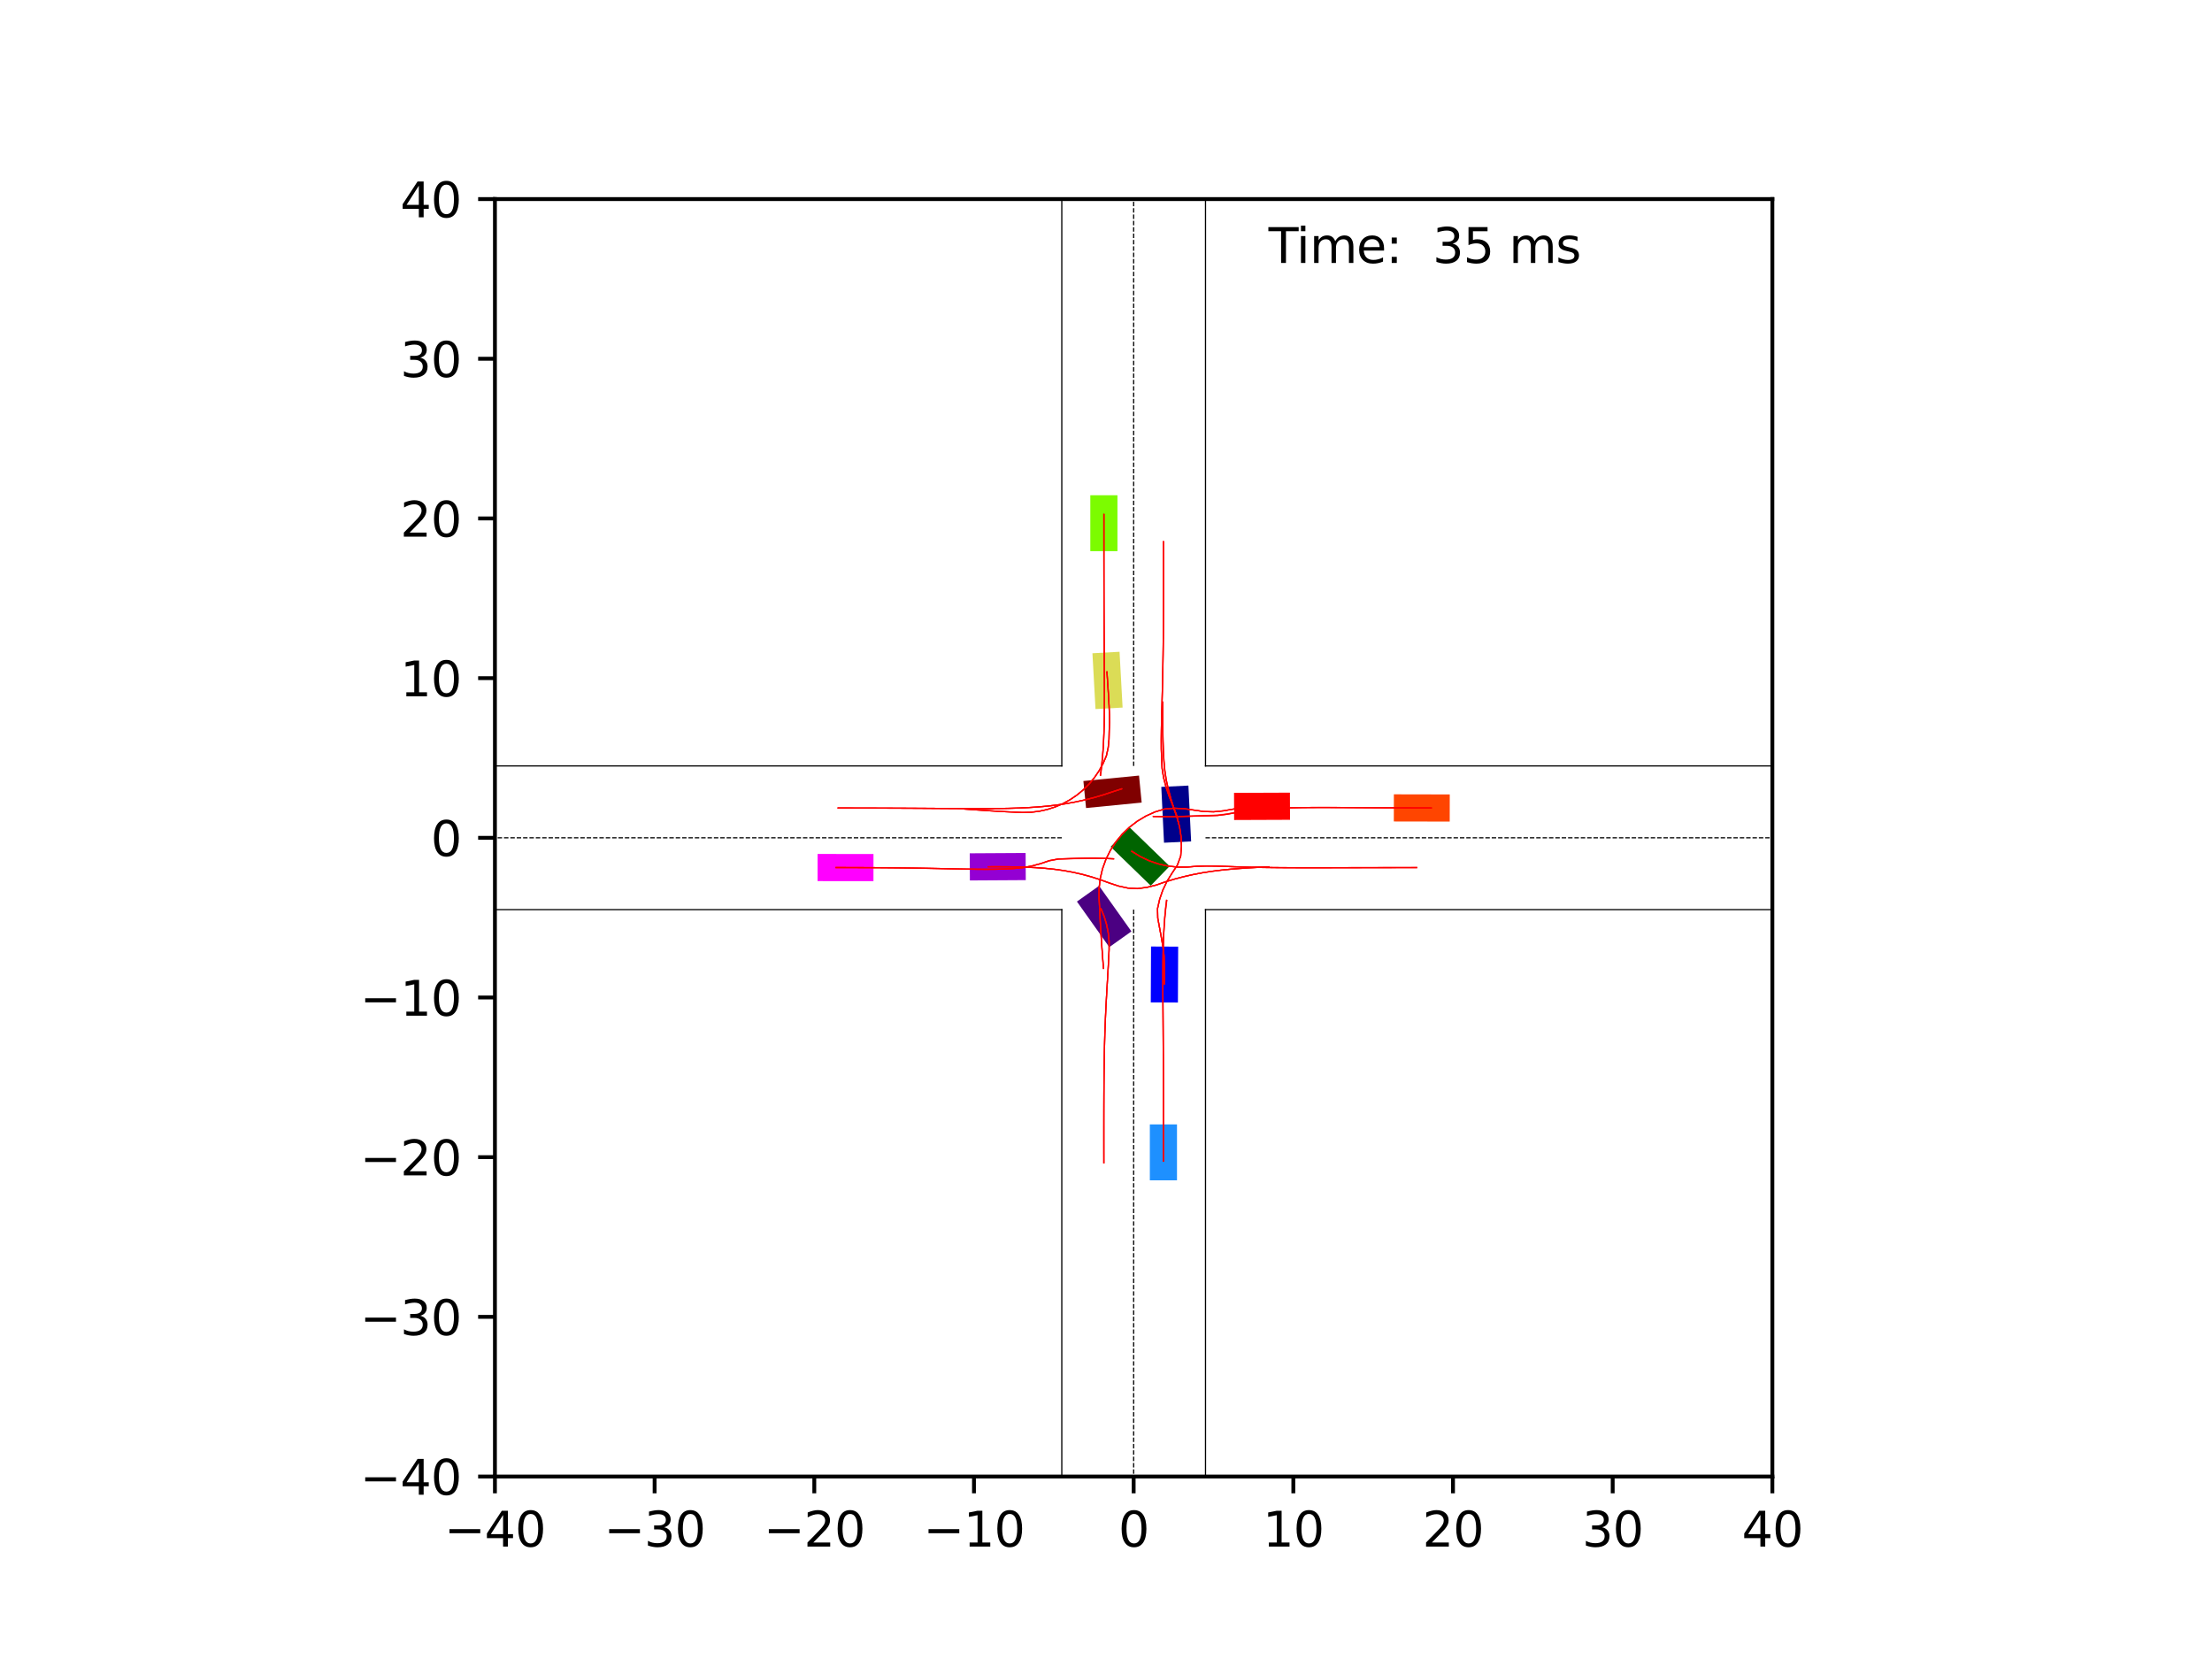 <?xml version="1.0" encoding="utf-8" standalone="no"?>
<!DOCTYPE svg PUBLIC "-//W3C//DTD SVG 1.1//EN"
  "http://www.w3.org/Graphics/SVG/1.1/DTD/svg11.dtd">
<svg xmlns:xlink="http://www.w3.org/1999/xlink" width="460.8pt" height="345.6pt" viewBox="0 0 460.8 345.6" xmlns="http://www.w3.org/2000/svg" version="1.1">
 <defs>
  <style type="text/css">*{stroke-linejoin: round; stroke-linecap: butt}</style>
 </defs>
 <g id="figure_1">
  <g id="patch_1">
   <path d="M 0 345.6 
L 460.8 345.6 
L 460.8 0 
L 0 0 
z
" style="fill: #ffffff"/>
  </g>
  <g id="axes_1">
   <g id="patch_2">
    <path d="M 103.104 307.584 
L 369.216 307.584 
L 369.216 41.472 
L 103.104 41.472 
z
" style="fill: #ffffff"/>
   </g>
   <g id="patch_3">
    <path d="M 248.134 175.28 
L 247.567 163.651 
L 241.919 163.927 
L 242.486 175.555 
z
" clip-path="url(#pbc3c09608a)" style="fill: #00008b"/>
   </g>
   <g id="patch_4">
    <path d="M 237.278 161.563 
L 225.691 162.701 
L 226.244 168.329 
L 237.831 167.191 
z
" clip-path="url(#pbc3c09608a)" style="fill: #800000"/>
   </g>
   <g id="patch_5">
    <path d="M 231.362 176.399 
L 239.721 184.503 
L 243.657 180.442 
L 235.298 172.339 
z
" clip-path="url(#pbc3c09608a)" style="fill: #006400"/>
   </g>
   <g id="patch_6">
    <path d="M 224.345 187.811 
L 231.087 197.303 
L 235.697 194.028 
L 228.955 184.536 
z
" clip-path="url(#pbc3c09608a)" style="fill: #4b0082"/>
   </g>
   <g id="patch_7">
    <path d="M 245.382 208.843 
L 245.435 197.201 
L 239.781 197.175 
L 239.727 208.817 
z
" clip-path="url(#pbc3c09608a)" style="fill: #0000ff"/>
   </g>
   <g id="patch_8">
    <path d="M 268.714 165.123 
L 257.072 165.168 
L 257.093 170.823 
L 268.736 170.778 
z
" clip-path="url(#pbc3c09608a)" style="fill: #ff0000"/>
   </g>
   <g id="patch_9">
    <path d="M 227.575 136.084 
L 228.212 147.709 
L 233.858 147.399 
L 233.221 135.774 
z
" clip-path="url(#pbc3c09608a)" style="fill: #dbdc56"/>
   </g>
   <g id="patch_10">
    <path d="M 202.046 183.414 
L 213.689 183.345 
L 213.655 177.691 
L 202.013 177.759 
z
" clip-path="url(#pbc3c09608a)" style="fill: #9400d3"/>
   </g>
   <g id="patch_11">
    <path d="M 245.188 245.88 
L 245.188 234.238 
L 239.534 234.238 
L 239.533 245.88 
z
" clip-path="url(#pbc3c09608a)" style="fill: #1e90ff"/>
   </g>
   <g id="patch_12">
    <path d="M 302.011 165.496 
L 290.369 165.473 
L 290.358 171.128 
L 302.001 171.15 
z
" clip-path="url(#pbc3c09608a)" style="fill: #ff4500"/>
   </g>
   <g id="patch_13">
    <path d="M 227.132 103.176 
L 227.132 114.818 
L 232.786 114.818 
L 232.787 103.176 
z
" clip-path="url(#pbc3c09608a)" style="fill: #7cfc00"/>
   </g>
   <g id="patch_14">
    <path d="M 170.316 183.551 
L 181.958 183.561 
L 181.963 177.906 
L 170.321 177.896 
z
" clip-path="url(#pbc3c09608a)" style="fill: #ff00ff"/>
   </g>
   <g id="matplotlib.axis_1">
    <g id="xtick_1">
     <g id="line2d_1">
      <defs>
       <path id="m89daa17597" d="M 0 0 
L 0 3.5 
" style="stroke: #000000; stroke-width: 0.8"/>
      </defs>
      <g>
       <use xlink:href="#m89daa17597" x="103.104" y="307.584" style="stroke: #000000; stroke-width: 0.8"/>
      </g>
     </g>
     <g id="text_1">
      <!-- −40 -->
      <g transform="translate(92.552 322.182) scale(0.1 -0.1)">
       <defs>
        <path id="DejaVuSans-2212" d="M 678 2272 
L 4684 2272 
L 4684 1741 
L 678 1741 
L 678 2272 
z
" transform="scale(0.016)"/>
        <path id="DejaVuSans-34" d="M 2419 4116 
L 825 1625 
L 2419 1625 
L 2419 4116 
z
M 2253 4666 
L 3047 4666 
L 3047 1625 
L 3713 1625 
L 3713 1100 
L 3047 1100 
L 3047 0 
L 2419 0 
L 2419 1100 
L 313 1100 
L 313 1709 
L 2253 4666 
z
" transform="scale(0.016)"/>
        <path id="DejaVuSans-30" d="M 2034 4250 
Q 1547 4250 1301 3770 
Q 1056 3291 1056 2328 
Q 1056 1369 1301 889 
Q 1547 409 2034 409 
Q 2525 409 2770 889 
Q 3016 1369 3016 2328 
Q 3016 3291 2770 3770 
Q 2525 4250 2034 4250 
z
M 2034 4750 
Q 2819 4750 3233 4129 
Q 3647 3509 3647 2328 
Q 3647 1150 3233 529 
Q 2819 -91 2034 -91 
Q 1250 -91 836 529 
Q 422 1150 422 2328 
Q 422 3509 836 4129 
Q 1250 4750 2034 4750 
z
" transform="scale(0.016)"/>
       </defs>
       <use xlink:href="#DejaVuSans-2212"/>
       <use xlink:href="#DejaVuSans-34" x="83.789"/>
       <use xlink:href="#DejaVuSans-30" x="147.412"/>
      </g>
     </g>
    </g>
    <g id="xtick_2">
     <g id="line2d_2">
      <g>
       <use xlink:href="#m89daa17597" x="136.368" y="307.584" style="stroke: #000000; stroke-width: 0.8"/>
      </g>
     </g>
     <g id="text_2">
      <!-- −30 -->
      <g transform="translate(125.816 322.182) scale(0.1 -0.1)">
       <defs>
        <path id="DejaVuSans-33" d="M 2597 2516 
Q 3050 2419 3304 2112 
Q 3559 1806 3559 1356 
Q 3559 666 3084 287 
Q 2609 -91 1734 -91 
Q 1441 -91 1130 -33 
Q 819 25 488 141 
L 488 750 
Q 750 597 1062 519 
Q 1375 441 1716 441 
Q 2309 441 2620 675 
Q 2931 909 2931 1356 
Q 2931 1769 2642 2001 
Q 2353 2234 1838 2234 
L 1294 2234 
L 1294 2753 
L 1863 2753 
Q 2328 2753 2575 2939 
Q 2822 3125 2822 3475 
Q 2822 3834 2567 4026 
Q 2313 4219 1838 4219 
Q 1578 4219 1281 4162 
Q 984 4106 628 3988 
L 628 4550 
Q 988 4650 1302 4700 
Q 1616 4750 1894 4750 
Q 2613 4750 3031 4423 
Q 3450 4097 3450 3541 
Q 3450 3153 3228 2886 
Q 3006 2619 2597 2516 
z
" transform="scale(0.016)"/>
       </defs>
       <use xlink:href="#DejaVuSans-2212"/>
       <use xlink:href="#DejaVuSans-33" x="83.789"/>
       <use xlink:href="#DejaVuSans-30" x="147.412"/>
      </g>
     </g>
    </g>
    <g id="xtick_3">
     <g id="line2d_3">
      <g>
       <use xlink:href="#m89daa17597" x="169.632" y="307.584" style="stroke: #000000; stroke-width: 0.8"/>
      </g>
     </g>
     <g id="text_3">
      <!-- −20 -->
      <g transform="translate(159.08 322.182) scale(0.1 -0.1)">
       <defs>
        <path id="DejaVuSans-32" d="M 1228 531 
L 3431 531 
L 3431 0 
L 469 0 
L 469 531 
Q 828 903 1448 1529 
Q 2069 2156 2228 2338 
Q 2531 2678 2651 2914 
Q 2772 3150 2772 3378 
Q 2772 3750 2511 3984 
Q 2250 4219 1831 4219 
Q 1534 4219 1204 4116 
Q 875 4013 500 3803 
L 500 4441 
Q 881 4594 1212 4672 
Q 1544 4750 1819 4750 
Q 2544 4750 2975 4387 
Q 3406 4025 3406 3419 
Q 3406 3131 3298 2873 
Q 3191 2616 2906 2266 
Q 2828 2175 2409 1742 
Q 1991 1309 1228 531 
z
" transform="scale(0.016)"/>
       </defs>
       <use xlink:href="#DejaVuSans-2212"/>
       <use xlink:href="#DejaVuSans-32" x="83.789"/>
       <use xlink:href="#DejaVuSans-30" x="147.412"/>
      </g>
     </g>
    </g>
    <g id="xtick_4">
     <g id="line2d_4">
      <g>
       <use xlink:href="#m89daa17597" x="202.896" y="307.584" style="stroke: #000000; stroke-width: 0.8"/>
      </g>
     </g>
     <g id="text_4">
      <!-- −10 -->
      <g transform="translate(192.344 322.182) scale(0.1 -0.1)">
       <defs>
        <path id="DejaVuSans-31" d="M 794 531 
L 1825 531 
L 1825 4091 
L 703 3866 
L 703 4441 
L 1819 4666 
L 2450 4666 
L 2450 531 
L 3481 531 
L 3481 0 
L 794 0 
L 794 531 
z
" transform="scale(0.016)"/>
       </defs>
       <use xlink:href="#DejaVuSans-2212"/>
       <use xlink:href="#DejaVuSans-31" x="83.789"/>
       <use xlink:href="#DejaVuSans-30" x="147.412"/>
      </g>
     </g>
    </g>
    <g id="xtick_5">
     <g id="line2d_5">
      <g>
       <use xlink:href="#m89daa17597" x="236.16" y="307.584" style="stroke: #000000; stroke-width: 0.8"/>
      </g>
     </g>
     <g id="text_5">
      <!-- 0 -->
      <g transform="translate(232.979 322.182) scale(0.1 -0.1)">
       <use xlink:href="#DejaVuSans-30"/>
      </g>
     </g>
    </g>
    <g id="xtick_6">
     <g id="line2d_6">
      <g>
       <use xlink:href="#m89daa17597" x="269.424" y="307.584" style="stroke: #000000; stroke-width: 0.8"/>
      </g>
     </g>
     <g id="text_6">
      <!-- 10 -->
      <g transform="translate(263.062 322.182) scale(0.1 -0.1)">
       <use xlink:href="#DejaVuSans-31"/>
       <use xlink:href="#DejaVuSans-30" x="63.623"/>
      </g>
     </g>
    </g>
    <g id="xtick_7">
     <g id="line2d_7">
      <g>
       <use xlink:href="#m89daa17597" x="302.688" y="307.584" style="stroke: #000000; stroke-width: 0.8"/>
      </g>
     </g>
     <g id="text_7">
      <!-- 20 -->
      <g transform="translate(296.325 322.182) scale(0.1 -0.1)">
       <use xlink:href="#DejaVuSans-32"/>
       <use xlink:href="#DejaVuSans-30" x="63.623"/>
      </g>
     </g>
    </g>
    <g id="xtick_8">
     <g id="line2d_8">
      <g>
       <use xlink:href="#m89daa17597" x="335.952" y="307.584" style="stroke: #000000; stroke-width: 0.8"/>
      </g>
     </g>
     <g id="text_8">
      <!-- 30 -->
      <g transform="translate(329.589 322.182) scale(0.1 -0.1)">
       <use xlink:href="#DejaVuSans-33"/>
       <use xlink:href="#DejaVuSans-30" x="63.623"/>
      </g>
     </g>
    </g>
    <g id="xtick_9">
     <g id="line2d_9">
      <g>
       <use xlink:href="#m89daa17597" x="369.216" y="307.584" style="stroke: #000000; stroke-width: 0.8"/>
      </g>
     </g>
     <g id="text_9">
      <!-- 40 -->
      <g transform="translate(362.853 322.182) scale(0.1 -0.1)">
       <use xlink:href="#DejaVuSans-34"/>
       <use xlink:href="#DejaVuSans-30" x="63.623"/>
      </g>
     </g>
    </g>
   </g>
   <g id="matplotlib.axis_2">
    <g id="ytick_1">
     <g id="line2d_10">
      <defs>
       <path id="mbc3f06af29" d="M 0 0 
L -3.5 0 
" style="stroke: #000000; stroke-width: 0.8"/>
      </defs>
      <g>
       <use xlink:href="#mbc3f06af29" x="103.104" y="307.584" style="stroke: #000000; stroke-width: 0.8"/>
      </g>
     </g>
     <g id="text_10">
      <!-- −40 -->
      <g transform="translate(74.999 311.383) scale(0.1 -0.1)">
       <use xlink:href="#DejaVuSans-2212"/>
       <use xlink:href="#DejaVuSans-34" x="83.789"/>
       <use xlink:href="#DejaVuSans-30" x="147.412"/>
      </g>
     </g>
    </g>
    <g id="ytick_2">
     <g id="line2d_11">
      <g>
       <use xlink:href="#mbc3f06af29" x="103.104" y="274.32" style="stroke: #000000; stroke-width: 0.8"/>
      </g>
     </g>
     <g id="text_11">
      <!-- −30 -->
      <g transform="translate(74.999 278.119) scale(0.1 -0.1)">
       <use xlink:href="#DejaVuSans-2212"/>
       <use xlink:href="#DejaVuSans-33" x="83.789"/>
       <use xlink:href="#DejaVuSans-30" x="147.412"/>
      </g>
     </g>
    </g>
    <g id="ytick_3">
     <g id="line2d_12">
      <g>
       <use xlink:href="#mbc3f06af29" x="103.104" y="241.056" style="stroke: #000000; stroke-width: 0.8"/>
      </g>
     </g>
     <g id="text_12">
      <!-- −20 -->
      <g transform="translate(74.999 244.855) scale(0.1 -0.1)">
       <use xlink:href="#DejaVuSans-2212"/>
       <use xlink:href="#DejaVuSans-32" x="83.789"/>
       <use xlink:href="#DejaVuSans-30" x="147.412"/>
      </g>
     </g>
    </g>
    <g id="ytick_4">
     <g id="line2d_13">
      <g>
       <use xlink:href="#mbc3f06af29" x="103.104" y="207.792" style="stroke: #000000; stroke-width: 0.8"/>
      </g>
     </g>
     <g id="text_13">
      <!-- −10 -->
      <g transform="translate(74.999 211.591) scale(0.1 -0.1)">
       <use xlink:href="#DejaVuSans-2212"/>
       <use xlink:href="#DejaVuSans-31" x="83.789"/>
       <use xlink:href="#DejaVuSans-30" x="147.412"/>
      </g>
     </g>
    </g>
    <g id="ytick_5">
     <g id="line2d_14">
      <g>
       <use xlink:href="#mbc3f06af29" x="103.104" y="174.528" style="stroke: #000000; stroke-width: 0.8"/>
      </g>
     </g>
     <g id="text_14">
      <!-- 0 -->
      <g transform="translate(89.742 178.327) scale(0.1 -0.1)">
       <use xlink:href="#DejaVuSans-30"/>
      </g>
     </g>
    </g>
    <g id="ytick_6">
     <g id="line2d_15">
      <g>
       <use xlink:href="#mbc3f06af29" x="103.104" y="141.264" style="stroke: #000000; stroke-width: 0.8"/>
      </g>
     </g>
     <g id="text_15">
      <!-- 10 -->
      <g transform="translate(83.379 145.063) scale(0.1 -0.1)">
       <use xlink:href="#DejaVuSans-31"/>
       <use xlink:href="#DejaVuSans-30" x="63.623"/>
      </g>
     </g>
    </g>
    <g id="ytick_7">
     <g id="line2d_16">
      <g>
       <use xlink:href="#mbc3f06af29" x="103.104" y="108" style="stroke: #000000; stroke-width: 0.8"/>
      </g>
     </g>
     <g id="text_16">
      <!-- 20 -->
      <g transform="translate(83.379 111.799) scale(0.1 -0.1)">
       <use xlink:href="#DejaVuSans-32"/>
       <use xlink:href="#DejaVuSans-30" x="63.623"/>
      </g>
     </g>
    </g>
    <g id="ytick_8">
     <g id="line2d_17">
      <g>
       <use xlink:href="#mbc3f06af29" x="103.104" y="74.736" style="stroke: #000000; stroke-width: 0.8"/>
      </g>
     </g>
     <g id="text_17">
      <!-- 30 -->
      <g transform="translate(83.379 78.535) scale(0.1 -0.1)">
       <use xlink:href="#DejaVuSans-33"/>
       <use xlink:href="#DejaVuSans-30" x="63.623"/>
      </g>
     </g>
    </g>
    <g id="ytick_9">
     <g id="line2d_18">
      <g>
       <use xlink:href="#mbc3f06af29" x="103.104" y="41.472" style="stroke: #000000; stroke-width: 0.8"/>
      </g>
     </g>
     <g id="text_18">
      <!-- 40 -->
      <g transform="translate(83.379 45.271) scale(0.1 -0.1)">
       <use xlink:href="#DejaVuSans-34"/>
       <use xlink:href="#DejaVuSans-30" x="63.623"/>
      </g>
     </g>
    </g>
   </g>
   <g id="line2d_19">
    <path d="M 251.129 346.6 
L 251.129 189.497 
" clip-path="url(#pbc3c09608a)" style="fill: none; stroke: #000000; stroke-width: 0.25; stroke-linecap: square"/>
   </g>
   <g id="line2d_20">
    <path d="M 251.129 189.497 
L 417.449 189.497 
" clip-path="url(#pbc3c09608a)" style="fill: none; stroke: #000000; stroke-width: 0.25; stroke-linecap: square"/>
   </g>
   <g id="line2d_21">
    <path d="M 417.449 159.559 
L 251.129 159.559 
" clip-path="url(#pbc3c09608a)" style="fill: none; stroke: #000000; stroke-width: 0.25; stroke-linecap: square"/>
   </g>
   <g id="line2d_22">
    <path d="M 251.129 159.559 
L 251.129 -1 
" clip-path="url(#pbc3c09608a)" style="fill: none; stroke: #000000; stroke-width: 0.25; stroke-linecap: square"/>
   </g>
   <g id="line2d_23">
    <path d="M 221.191 -1 
L 221.191 159.559 
" clip-path="url(#pbc3c09608a)" style="fill: none; stroke: #000000; stroke-width: 0.25; stroke-linecap: square"/>
   </g>
   <g id="line2d_24">
    <path d="M 221.191 159.559 
L 54.871 159.559 
" clip-path="url(#pbc3c09608a)" style="fill: none; stroke: #000000; stroke-width: 0.25; stroke-linecap: square"/>
   </g>
   <g id="line2d_25">
    <path d="M 54.871 189.497 
L 221.191 189.497 
" clip-path="url(#pbc3c09608a)" style="fill: none; stroke: #000000; stroke-width: 0.25; stroke-linecap: square"/>
   </g>
   <g id="line2d_26">
    <path d="M 221.191 189.497 
L 221.191 346.6 
" clip-path="url(#pbc3c09608a)" style="fill: none; stroke: #000000; stroke-width: 0.25; stroke-linecap: square"/>
   </g>
   <g id="line2d_27">
    <path d="M 251.129 174.528 
L 417.449 174.528 
" clip-path="url(#pbc3c09608a)" style="fill: none; stroke-dasharray: 0.925,0.4; stroke-dashoffset: 0; stroke: #000000; stroke-width: 0.25"/>
   </g>
   <g id="line2d_28">
    <path d="M 236.16 159.559 
L 236.16 -1 
" clip-path="url(#pbc3c09608a)" style="fill: none; stroke-dasharray: 0.925,0.4; stroke-dashoffset: 0; stroke: #000000; stroke-width: 0.25"/>
   </g>
   <g id="line2d_29">
    <path d="M 221.191 174.528 
L 54.871 174.528 
" clip-path="url(#pbc3c09608a)" style="fill: none; stroke-dasharray: 0.925,0.4; stroke-dashoffset: 0; stroke: #000000; stroke-width: 0.25"/>
   </g>
   <g id="line2d_30">
    <path d="M 236.16 189.497 
L 236.16 346.6 
" clip-path="url(#pbc3c09608a)" style="fill: none; stroke-dasharray: 0.925,0.4; stroke-dashoffset: 0; stroke: #000000; stroke-width: 0.25"/>
   </g>
   <g id="line2d_31">
    <path d="M 245.551 171.551 
L 245.024 169.604 
L 244.288 167.728 
L 243.543 165.857 
L 242.898 163.953 
L 242.389 162.012 
L 242.077 160.034 
L 241.987 158.038 
L 241.909 156.046 
L 241.902 154.057 
L 241.925 152.072 
L 241.967 150.091 
L 242.018 148.114 
L 242.073 146.14 
L 242.127 144.169 
L 242.177 142.201 
L 242.221 140.235 
L 242.259 138.271 
L 242.29 136.309 
L 242.314 134.349 
L 242.333 132.39 
L 242.347 130.433 
L 242.357 128.477 
L 242.364 126.521 
L 242.368 124.567 
L 242.37 122.613 
L 242.37 120.66 
L 242.37 118.708 
L 242.369 116.755 
L 242.367 114.803 
L 242.365 112.851 
" clip-path="url(#pbc3c09608a)" style="fill: none; stroke: #ff0000; stroke-opacity: 0.2; stroke-width: 0.25; stroke-linecap: square"/>
   </g>
   <g id="line2d_32">
    <path d="M 245.551 171.551 
L 245.025 169.604 
L 244.289 167.727 
L 243.544 165.857 
L 242.9 163.953 
L 242.391 162.012 
L 242.079 160.033 
L 241.99 158.037 
L 241.911 156.045 
L 241.904 154.056 
L 241.928 152.071 
L 241.969 150.091 
L 242.021 148.114 
L 242.076 146.14 
L 242.129 144.169 
L 242.179 142.201 
L 242.223 140.235 
L 242.261 138.271 
L 242.292 136.309 
L 242.317 134.349 
L 242.335 132.391 
L 242.349 130.433 
L 242.359 128.477 
L 242.366 126.522 
L 242.37 124.568 
L 242.371 122.614 
L 242.372 120.661 
L 242.371 118.708 
L 242.37 116.756 
L 242.368 114.804 
L 242.366 112.852 
" clip-path="url(#pbc3c09608a)" style="fill: none; stroke: #ff0000; stroke-opacity: 0.4; stroke-width: 0.25; stroke-linecap: square"/>
   </g>
   <g id="line2d_33">
    <path d="M 245.551 171.551 
L 245.028 169.603 
L 244.292 167.726 
L 243.548 165.856 
L 242.905 163.951 
L 242.397 162.01 
L 242.086 160.032 
L 241.996 158.036 
L 241.918 156.044 
L 241.911 154.055 
L 241.934 152.071 
L 241.975 150.09 
L 242.026 148.113 
L 242.081 146.139 
L 242.134 144.169 
L 242.184 142.2 
L 242.228 140.235 
L 242.265 138.271 
L 242.295 136.309 
L 242.319 134.349 
L 242.338 132.391 
L 242.351 130.433 
L 242.361 128.477 
L 242.367 126.522 
L 242.37 124.568 
L 242.372 122.614 
L 242.372 120.661 
L 242.371 118.709 
L 242.369 116.757 
L 242.367 114.805 
L 242.365 112.853 
" clip-path="url(#pbc3c09608a)" style="fill: none; stroke: #ff0000; stroke-opacity: 0.6; stroke-width: 0.25; stroke-linecap: square"/>
   </g>
   <g id="line2d_34">
    <path d="M 245.551 171.551 
L 245.028 169.603 
L 244.292 167.727 
L 243.548 165.856 
L 242.905 163.951 
L 242.397 162.01 
L 242.086 160.032 
L 241.996 158.036 
L 241.918 156.045 
L 241.911 154.056 
L 241.933 152.071 
L 241.974 150.09 
L 242.025 148.114 
L 242.079 146.14 
L 242.132 144.169 
L 242.181 142.201 
L 242.225 140.236 
L 242.262 138.272 
L 242.292 136.31 
L 242.317 134.35 
L 242.335 132.391 
L 242.349 130.434 
L 242.358 128.478 
L 242.365 126.523 
L 242.368 124.569 
L 242.37 122.615 
L 242.37 120.663 
L 242.37 118.71 
L 242.368 116.758 
L 242.367 114.806 
L 242.365 112.854 
" clip-path="url(#pbc3c09608a)" style="fill: none; stroke: #ff0000; stroke-opacity: 0.8; stroke-width: 0.25; stroke-linecap: square"/>
   </g>
   <g id="line2d_35">
    <path d="M 245.551 171.551 
L 245.026 169.603 
L 244.29 167.727 
L 243.547 165.856 
L 242.904 163.952 
L 242.397 162.01 
L 242.086 160.032 
L 241.996 158.037 
L 241.918 156.045 
L 241.91 154.056 
L 241.933 152.071 
L 241.973 150.091 
L 242.024 148.114 
L 242.078 146.14 
L 242.131 144.169 
L 242.181 142.201 
L 242.224 140.236 
L 242.261 138.272 
L 242.292 136.31 
L 242.316 134.35 
L 242.335 132.391 
L 242.349 130.434 
L 242.358 128.478 
L 242.365 126.523 
L 242.369 124.569 
L 242.37 122.615 
L 242.371 120.662 
L 242.37 118.71 
L 242.369 116.757 
L 242.368 114.805 
L 242.366 112.853 
" clip-path="url(#pbc3c09608a)" style="fill: none; stroke: #ff0000; stroke-width: 0.25; stroke-linecap: square"/>
   </g>
   <g id="line2d_36">
    <path d="M 233.664 164.33 
L 231.762 164.949 
L 229.865 165.581 
L 227.947 166.14 
L 226.012 166.635 
L 224.062 167.061 
L 222.1 167.418 
L 220.129 167.708 
L 218.15 167.937 
L 216.168 168.112 
L 214.183 168.24 
L 212.197 168.331 
L 210.212 168.392 
L 208.227 168.429 
L 206.243 168.447 
L 204.26 168.453 
L 202.278 168.45 
L 200.297 168.441 
L 198.317 168.428 
L 196.338 168.414 
L 194.36 168.4 
L 192.382 168.386 
L 190.405 168.374 
L 188.429 168.363 
L 186.452 168.354 
L 184.477 168.346 
L 182.501 168.339 
L 180.526 168.333 
L 178.551 168.328 
L 176.576 168.324 
L 174.601 168.32 
" clip-path="url(#pbc3c09608a)" style="fill: none; stroke: #ff0000; stroke-opacity: 0.2; stroke-width: 0.25; stroke-linecap: square"/>
   </g>
   <g id="line2d_37">
    <path d="M 233.664 164.33 
L 231.762 164.949 
L 229.865 165.581 
L 227.947 166.14 
L 226.012 166.634 
L 224.062 167.06 
L 222.1 167.417 
L 220.128 167.707 
L 218.15 167.936 
L 216.167 168.11 
L 214.183 168.239 
L 212.197 168.33 
L 210.212 168.391 
L 208.227 168.427 
L 206.243 168.446 
L 204.26 168.452 
L 202.278 168.449 
L 200.297 168.441 
L 198.317 168.428 
L 196.338 168.415 
L 194.36 168.401 
L 192.382 168.387 
L 190.405 168.375 
L 188.428 168.365 
L 186.452 168.356 
L 184.477 168.348 
L 182.501 168.342 
L 180.526 168.337 
L 178.551 168.333 
L 176.576 168.329 
L 174.601 168.325 
" clip-path="url(#pbc3c09608a)" style="fill: none; stroke: #ff0000; stroke-opacity: 0.4; stroke-width: 0.25; stroke-linecap: square"/>
   </g>
   <g id="line2d_38">
    <path d="M 233.664 164.33 
L 231.761 164.947 
L 229.864 165.578 
L 227.946 166.137 
L 226.011 166.631 
L 224.061 167.056 
L 222.099 167.413 
L 220.127 167.703 
L 218.149 167.932 
L 216.166 168.107 
L 214.182 168.235 
L 212.196 168.327 
L 210.211 168.387 
L 208.226 168.424 
L 206.242 168.443 
L 204.259 168.45 
L 202.277 168.447 
L 200.296 168.438 
L 198.316 168.426 
L 196.337 168.413 
L 194.359 168.399 
L 192.381 168.385 
L 190.404 168.373 
L 188.428 168.363 
L 186.452 168.354 
L 184.476 168.346 
L 182.501 168.34 
L 180.526 168.335 
L 178.551 168.33 
L 176.576 168.327 
L 174.601 168.323 
" clip-path="url(#pbc3c09608a)" style="fill: none; stroke: #ff0000; stroke-opacity: 0.6; stroke-width: 0.25; stroke-linecap: square"/>
   </g>
   <g id="line2d_39">
    <path d="M 233.664 164.33 
L 231.761 164.945 
L 229.864 165.577 
L 227.945 166.135 
L 226.01 166.629 
L 224.061 167.055 
L 222.099 167.412 
L 220.127 167.702 
L 218.149 167.931 
L 216.166 168.106 
L 214.181 168.235 
L 212.196 168.327 
L 210.21 168.388 
L 208.226 168.425 
L 206.242 168.444 
L 204.259 168.451 
L 202.277 168.448 
L 200.296 168.44 
L 198.316 168.428 
L 196.337 168.414 
L 194.359 168.401 
L 192.381 168.387 
L 190.404 168.375 
L 188.428 168.365 
L 186.452 168.356 
L 184.476 168.348 
L 182.501 168.342 
L 180.526 168.337 
L 178.551 168.332 
L 176.576 168.328 
L 174.601 168.324 
" clip-path="url(#pbc3c09608a)" style="fill: none; stroke: #ff0000; stroke-opacity: 0.8; stroke-width: 0.25; stroke-linecap: square"/>
   </g>
   <g id="line2d_40">
    <path d="M 233.664 164.33 
L 231.761 164.946 
L 229.864 165.578 
L 227.946 166.137 
L 226.011 166.631 
L 224.061 167.057 
L 222.099 167.414 
L 220.127 167.704 
L 218.149 167.933 
L 216.167 168.108 
L 214.182 168.237 
L 212.196 168.329 
L 210.211 168.39 
L 208.226 168.427 
L 206.242 168.446 
L 204.259 168.453 
L 202.277 168.45 
L 200.297 168.441 
L 198.317 168.429 
L 196.338 168.415 
L 194.359 168.401 
L 192.382 168.388 
L 190.405 168.376 
L 188.428 168.365 
L 186.452 168.356 
L 184.477 168.348 
L 182.501 168.341 
L 180.526 168.336 
L 178.551 168.331 
L 176.576 168.327 
L 174.602 168.323 
" clip-path="url(#pbc3c09608a)" style="fill: none; stroke: #ff0000; stroke-width: 0.25; stroke-linecap: square"/>
   </g>
   <g id="line2d_41">
    <path d="M 235.778 177.343 
L 237.509 178.422 
L 239.348 179.3 
L 241.274 179.966 
L 243.26 180.411 
L 245.281 180.632 
L 247.31 180.626 
L 249.33 180.46 
L 251.351 180.405 
L 253.369 180.425 
L 255.381 180.492 
L 257.388 180.566 
L 259.392 180.626 
L 261.393 180.673 
L 263.39 180.708 
L 265.385 180.732 
L 267.377 180.749 
L 269.366 180.758 
L 271.353 180.763 
L 273.338 180.763 
L 275.322 180.762 
L 277.304 180.758 
L 279.284 180.754 
L 281.264 180.75 
L 283.243 180.746 
L 285.221 180.742 
L 287.198 180.738 
L 289.175 180.734 
L 291.152 180.73 
L 293.129 180.726 
L 295.105 180.722 
" clip-path="url(#pbc3c09608a)" style="fill: none; stroke: #ff0000; stroke-opacity: 0.2; stroke-width: 0.25; stroke-linecap: square"/>
   </g>
   <g id="line2d_42">
    <path d="M 235.778 177.343 
L 237.509 178.422 
L 239.349 179.3 
L 241.274 179.965 
L 243.26 180.41 
L 245.281 180.63 
L 247.311 180.624 
L 249.33 180.458 
L 251.352 180.402 
L 253.369 180.423 
L 255.382 180.49 
L 257.389 180.563 
L 259.393 180.624 
L 261.394 180.67 
L 263.391 180.706 
L 265.386 180.73 
L 267.377 180.747 
L 269.367 180.757 
L 271.354 180.761 
L 273.339 180.763 
L 275.323 180.761 
L 277.304 180.758 
L 279.285 180.755 
L 281.265 180.751 
L 283.243 180.747 
L 285.221 180.743 
L 287.199 180.74 
L 289.176 180.737 
L 291.153 180.733 
L 293.129 180.73 
L 295.106 180.727 
" clip-path="url(#pbc3c09608a)" style="fill: none; stroke: #ff0000; stroke-opacity: 0.4; stroke-width: 0.25; stroke-linecap: square"/>
   </g>
   <g id="line2d_43">
    <path d="M 235.778 177.343 
L 237.51 178.42 
L 239.351 179.295 
L 241.277 179.961 
L 243.262 180.406 
L 245.283 180.628 
L 247.313 180.623 
L 249.332 180.457 
L 251.354 180.401 
L 253.371 180.422 
L 255.384 180.489 
L 257.391 180.563 
L 259.395 180.623 
L 261.396 180.671 
L 263.393 180.706 
L 265.388 180.731 
L 267.379 180.748 
L 269.369 180.757 
L 271.356 180.762 
L 273.341 180.764 
L 275.324 180.762 
L 277.306 180.76 
L 279.287 180.756 
L 281.266 180.752 
L 283.245 180.749 
L 285.223 180.745 
L 287.2 180.741 
L 289.177 180.738 
L 291.154 180.735 
L 293.13 180.732 
L 295.107 180.729 
" clip-path="url(#pbc3c09608a)" style="fill: none; stroke: #ff0000; stroke-opacity: 0.6; stroke-width: 0.25; stroke-linecap: square"/>
   </g>
   <g id="line2d_44">
    <path d="M 235.778 177.343 
L 237.511 178.419 
L 239.352 179.294 
L 241.277 179.959 
L 243.263 180.406 
L 245.284 180.628 
L 247.313 180.623 
L 249.333 180.457 
L 251.354 180.402 
L 253.372 180.423 
L 255.384 180.49 
L 257.392 180.565 
L 259.396 180.625 
L 261.396 180.672 
L 263.394 180.708 
L 265.388 180.733 
L 267.38 180.749 
L 269.369 180.759 
L 271.356 180.764 
L 273.341 180.765 
L 275.325 180.764 
L 277.307 180.761 
L 279.287 180.757 
L 281.267 180.753 
L 283.245 180.749 
L 285.223 180.745 
L 287.2 180.742 
L 289.177 180.738 
L 291.154 180.735 
L 293.13 180.732 
L 295.106 180.728 
" clip-path="url(#pbc3c09608a)" style="fill: none; stroke: #ff0000; stroke-opacity: 0.8; stroke-width: 0.25; stroke-linecap: square"/>
   </g>
   <g id="line2d_45">
    <path d="M 235.778 177.343 
L 237.51 178.421 
L 239.35 179.297 
L 241.276 179.963 
L 243.261 180.408 
L 245.282 180.63 
L 247.312 180.625 
L 249.331 180.459 
L 251.353 180.404 
L 253.37 180.424 
L 255.383 180.492 
L 257.39 180.566 
L 259.394 180.626 
L 261.395 180.673 
L 263.392 180.708 
L 265.387 180.733 
L 267.378 180.75 
L 269.368 180.759 
L 271.355 180.764 
L 273.34 180.765 
L 275.323 180.763 
L 277.305 180.76 
L 279.286 180.757 
L 281.265 180.752 
L 283.244 180.748 
L 285.221 180.744 
L 287.199 180.74 
L 289.175 180.737 
L 291.152 180.733 
L 293.128 180.73 
L 295.105 180.726 
" clip-path="url(#pbc3c09608a)" style="fill: none; stroke: #ff0000; stroke-width: 0.25; stroke-linecap: square"/>
   </g>
   <g id="line2d_46">
    <path d="M 229.36 189.303 
L 230.023 190.919 
L 230.528 192.592 
L 230.87 194.308 
L 231.045 196.051 
L 231.051 197.805 
L 230.966 199.559 
L 230.874 201.315 
L 230.773 203.073 
L 230.668 204.832 
L 230.564 206.595 
L 230.465 208.359 
L 230.373 210.127 
L 230.291 211.897 
L 230.22 213.669 
L 230.159 215.444 
L 230.108 217.221 
L 230.066 219 
L 230.033 220.781 
L 230.007 222.564 
L 229.987 224.348 
L 229.972 226.134 
L 229.961 227.92 
L 229.954 229.708 
L 229.949 231.496 
L 229.947 233.285 
L 229.945 235.074 
L 229.945 236.864 
L 229.945 238.655 
L 229.946 240.445 
L 229.948 242.235 
" clip-path="url(#pbc3c09608a)" style="fill: none; stroke: #ff0000; stroke-opacity: 0.2; stroke-width: 0.25; stroke-linecap: square"/>
   </g>
   <g id="line2d_47">
    <path d="M 229.36 189.303 
L 230.022 190.919 
L 230.527 192.592 
L 230.869 194.308 
L 231.044 196.051 
L 231.05 197.805 
L 230.966 199.559 
L 230.873 201.315 
L 230.772 203.073 
L 230.667 204.833 
L 230.563 206.595 
L 230.464 208.359 
L 230.372 210.127 
L 230.291 211.897 
L 230.219 213.669 
L 230.158 215.444 
L 230.108 217.221 
L 230.066 219.001 
L 230.033 220.782 
L 230.007 222.564 
L 229.987 224.348 
L 229.972 226.134 
L 229.962 227.92 
L 229.955 229.708 
L 229.951 231.496 
L 229.948 233.286 
L 229.947 235.075 
L 229.947 236.865 
L 229.948 238.656 
L 229.949 240.446 
L 229.951 242.237 
" clip-path="url(#pbc3c09608a)" style="fill: none; stroke: #ff0000; stroke-opacity: 0.4; stroke-width: 0.25; stroke-linecap: square"/>
   </g>
   <g id="line2d_48">
    <path d="M 229.36 189.303 
L 230.02 190.92 
L 230.523 192.594 
L 230.864 194.31 
L 231.04 196.053 
L 231.048 197.807 
L 230.963 199.561 
L 230.87 201.317 
L 230.77 203.074 
L 230.665 204.834 
L 230.561 206.596 
L 230.462 208.361 
L 230.371 210.128 
L 230.289 211.898 
L 230.218 213.671 
L 230.157 215.445 
L 230.106 217.223 
L 230.065 219.002 
L 230.031 220.783 
L 230.006 222.565 
L 229.986 224.35 
L 229.971 226.135 
L 229.961 227.922 
L 229.954 229.709 
L 229.95 231.498 
L 229.947 233.287 
L 229.947 235.077 
L 229.947 236.867 
L 229.947 238.657 
L 229.949 240.448 
L 229.951 242.238 
" clip-path="url(#pbc3c09608a)" style="fill: none; stroke: #ff0000; stroke-opacity: 0.6; stroke-width: 0.25; stroke-linecap: square"/>
   </g>
   <g id="line2d_49">
    <path d="M 229.36 189.303 
L 230.02 190.92 
L 230.522 192.594 
L 230.863 194.31 
L 231.039 196.053 
L 231.048 197.807 
L 230.963 199.561 
L 230.871 201.317 
L 230.77 203.074 
L 230.665 204.834 
L 230.561 206.596 
L 230.462 208.361 
L 230.371 210.128 
L 230.29 211.898 
L 230.218 213.671 
L 230.158 215.446 
L 230.107 217.223 
L 230.066 219.002 
L 230.033 220.783 
L 230.007 222.565 
L 229.987 224.35 
L 229.972 226.135 
L 229.962 227.922 
L 229.955 229.709 
L 229.951 231.498 
L 229.949 233.287 
L 229.948 235.077 
L 229.948 236.867 
L 229.948 238.657 
L 229.95 240.448 
L 229.952 242.238 
" clip-path="url(#pbc3c09608a)" style="fill: none; stroke: #ff0000; stroke-opacity: 0.8; stroke-width: 0.25; stroke-linecap: square"/>
   </g>
   <g id="line2d_50">
    <path d="M 229.36 189.303 
L 230.021 190.919 
L 230.525 192.593 
L 230.866 194.309 
L 231.042 196.052 
L 231.049 197.806 
L 230.964 199.56 
L 230.871 201.316 
L 230.771 203.073 
L 230.666 204.833 
L 230.562 206.595 
L 230.463 208.36 
L 230.371 210.127 
L 230.29 211.897 
L 230.218 213.669 
L 230.157 215.444 
L 230.107 217.221 
L 230.065 219 
L 230.032 220.781 
L 230.006 222.564 
L 229.986 224.348 
L 229.972 226.134 
L 229.961 227.92 
L 229.954 229.708 
L 229.95 231.496 
L 229.947 233.286 
L 229.946 235.075 
L 229.946 236.866 
L 229.947 238.656 
L 229.948 240.447 
L 229.95 242.237 
" clip-path="url(#pbc3c09608a)" style="fill: none; stroke: #ff0000; stroke-width: 0.25; stroke-linecap: square"/>
   </g>
   <g id="line2d_51">
    <path d="M 242.591 204.975 
L 242.584 203.009 
L 242.557 201.04 
L 242.497 199.069 
L 242.243 197.111 
L 241.911 195.16 
L 241.55 193.21 
L 241.183 191.257 
L 241.138 189.265 
L 241.579 187.316 
L 242.234 185.423 
L 243.094 183.607 
L 244.151 181.893 
L 245.26 180.206 
L 245.947 178.303 
L 246.089 176.281 
L 246.004 174.253 
L 245.695 172.245 
L 245.165 170.281 
L 244.462 168.371 
L 243.842 166.432 
L 243.295 164.47 
L 242.846 162.484 
L 242.544 160.47 
L 242.374 158.441 
L 242.276 156.407 
L 242.221 154.372 
L 242.198 152.337 
L 242.195 150.302 
L 242.204 148.267 
L 242.216 146.233 
" clip-path="url(#pbc3c09608a)" style="fill: none; stroke: #ff0000; stroke-opacity: 0.2; stroke-width: 0.25; stroke-linecap: square"/>
   </g>
   <g id="line2d_52">
    <path d="M 242.591 204.975 
L 242.583 203.009 
L 242.556 201.04 
L 242.497 199.069 
L 242.242 197.111 
L 241.908 195.162 
L 241.548 193.212 
L 241.181 191.26 
L 241.137 189.269 
L 241.579 187.321 
L 242.232 185.428 
L 243.092 183.614 
L 244.148 181.901 
L 245.265 180.221 
L 245.965 178.324 
L 246.115 176.305 
L 246.04 174.278 
L 245.739 172.27 
L 245.218 170.306 
L 244.537 168.39 
L 243.935 166.447 
L 243.401 164.484 
L 242.95 162.499 
L 242.638 160.489 
L 242.455 158.462 
L 242.341 156.431 
L 242.272 154.398 
L 242.234 152.365 
L 242.218 150.331 
L 242.214 148.298 
L 242.213 146.264 
" clip-path="url(#pbc3c09608a)" style="fill: none; stroke: #ff0000; stroke-opacity: 0.4; stroke-width: 0.25; stroke-linecap: square"/>
   </g>
   <g id="line2d_53">
    <path d="M 242.591 204.975 
L 242.584 203.009 
L 242.557 201.04 
L 242.498 199.069 
L 242.244 197.111 
L 241.911 195.161 
L 241.55 193.212 
L 241.184 191.26 
L 241.139 189.269 
L 241.579 187.321 
L 242.233 185.428 
L 243.093 183.614 
L 244.15 181.901 
L 245.263 180.219 
L 245.957 178.32 
L 246.103 176.3 
L 246.025 174.274 
L 245.721 172.266 
L 245.195 170.303 
L 244.51 168.389 
L 243.905 166.447 
L 243.369 164.484 
L 242.922 162.499 
L 242.616 160.487 
L 242.438 158.46 
L 242.328 156.429 
L 242.263 154.396 
L 242.229 152.363 
L 242.216 150.329 
L 242.215 148.296 
L 242.218 146.262 
" clip-path="url(#pbc3c09608a)" style="fill: none; stroke: #ff0000; stroke-opacity: 0.6; stroke-width: 0.25; stroke-linecap: square"/>
   </g>
   <g id="line2d_54">
    <path d="M 242.591 204.975 
L 242.582 203.009 
L 242.554 201.04 
L 242.494 199.07 
L 242.24 197.112 
L 241.907 195.162 
L 241.548 193.213 
L 241.182 191.26 
L 241.139 189.269 
L 241.581 187.322 
L 242.236 185.43 
L 243.096 183.616 
L 244.154 181.904 
L 245.272 180.225 
L 245.972 178.329 
L 246.122 176.31 
L 246.047 174.284 
L 245.747 172.277 
L 245.224 170.314 
L 244.549 168.397 
L 243.952 166.453 
L 243.423 164.489 
L 242.977 162.504 
L 242.669 160.493 
L 242.486 158.467 
L 242.369 156.437 
L 242.295 154.405 
L 242.253 152.372 
L 242.232 150.339 
L 242.224 148.306 
L 242.219 146.273 
" clip-path="url(#pbc3c09608a)" style="fill: none; stroke: #ff0000; stroke-opacity: 0.8; stroke-width: 0.25; stroke-linecap: square"/>
   </g>
   <g id="line2d_55">
    <path d="M 242.591 204.975 
L 242.581 203.009 
L 242.554 201.04 
L 242.494 199.07 
L 242.24 197.112 
L 241.907 195.162 
L 241.547 193.213 
L 241.182 191.26 
L 241.138 189.269 
L 241.581 187.322 
L 242.235 185.43 
L 243.095 183.616 
L 244.152 181.904 
L 245.267 180.224 
L 245.963 178.327 
L 246.111 176.307 
L 246.035 174.281 
L 245.732 172.274 
L 245.209 170.312 
L 244.531 168.395 
L 243.931 166.452 
L 243.4 164.489 
L 242.956 162.503 
L 242.651 160.492 
L 242.47 158.466 
L 242.356 156.436 
L 242.284 154.404 
L 242.245 152.371 
L 242.227 150.338 
L 242.221 148.305 
L 242.219 146.272 
" clip-path="url(#pbc3c09608a)" style="fill: none; stroke: #ff0000; stroke-width: 0.25; stroke-linecap: square"/>
   </g>
   <g id="line2d_56">
    <path d="M 264.916 167.914 
L 262.904 167.968 
L 260.888 168.078 
L 258.873 168.264 
L 256.863 168.547 
L 254.857 168.896 
L 252.824 169.097 
L 250.776 169.036 
L 248.742 168.741 
L 246.702 168.446 
L 244.638 168.344 
L 242.575 168.527 
L 240.595 169.144 
L 238.705 170.008 
L 236.923 171.082 
L 235.274 172.354 
L 233.78 173.806 
L 232.459 175.419 
L 231.33 177.173 
L 230.409 179.046 
L 229.709 181.013 
L 229.24 183.048 
L 229.006 185.123 
L 229.011 187.21 
L 229.13 189.294 
L 229.213 191.378 
L 229.319 193.461 
L 229.443 195.543 
L 229.577 197.624 
L 229.721 199.703 
L 229.885 201.781 
" clip-path="url(#pbc3c09608a)" style="fill: none; stroke: #ff0000; stroke-opacity: 0.2; stroke-width: 0.25; stroke-linecap: square"/>
   </g>
   <g id="line2d_57">
    <path d="M 264.916 167.914 
L 262.904 167.972 
L 260.888 168.085 
L 258.873 168.274 
L 256.863 168.559 
L 254.857 168.91 
L 252.825 169.113 
L 250.776 169.054 
L 248.742 168.76 
L 246.702 168.465 
L 244.638 168.361 
L 242.575 168.536 
L 240.589 169.137 
L 238.696 169.994 
L 236.911 171.061 
L 235.257 172.326 
L 233.758 173.773 
L 232.432 175.382 
L 231.297 177.132 
L 230.369 179.001 
L 229.662 180.964 
L 229.184 182.996 
L 228.942 185.07 
L 228.94 187.157 
L 229.065 189.24 
L 229.154 191.324 
L 229.27 193.406 
L 229.404 195.486 
L 229.549 197.565 
L 229.701 199.644 
L 229.865 201.722 
" clip-path="url(#pbc3c09608a)" style="fill: none; stroke: #ff0000; stroke-opacity: 0.4; stroke-width: 0.25; stroke-linecap: square"/>
   </g>
   <g id="line2d_58">
    <path d="M 264.916 167.914 
L 262.904 167.972 
L 260.888 168.086 
L 258.873 168.276 
L 256.864 168.562 
L 254.858 168.914 
L 252.826 169.117 
L 250.778 169.059 
L 248.744 168.767 
L 246.704 168.474 
L 244.641 168.372 
L 242.578 168.549 
L 240.594 169.152 
L 238.702 170.011 
L 236.919 171.08 
L 235.268 172.348 
L 233.771 173.796 
L 232.448 175.406 
L 231.317 177.157 
L 230.393 179.028 
L 229.69 180.992 
L 229.215 183.024 
L 228.976 185.097 
L 228.974 187.184 
L 229.1 189.266 
L 229.19 191.349 
L 229.306 193.43 
L 229.44 195.51 
L 229.585 197.589 
L 229.737 199.667 
L 229.899 201.744 
" clip-path="url(#pbc3c09608a)" style="fill: none; stroke: #ff0000; stroke-opacity: 0.6; stroke-width: 0.25; stroke-linecap: square"/>
   </g>
   <g id="line2d_59">
    <path d="M 264.916 167.914 
L 262.904 167.972 
L 260.888 168.086 
L 258.873 168.275 
L 256.864 168.561 
L 254.858 168.911 
L 252.826 169.114 
L 250.778 169.055 
L 248.744 168.761 
L 246.705 168.467 
L 244.642 168.364 
L 242.579 168.538 
L 240.594 169.137 
L 238.702 169.994 
L 236.918 171.062 
L 235.265 172.327 
L 233.767 173.774 
L 232.443 175.383 
L 231.31 177.133 
L 230.383 179.002 
L 229.675 180.964 
L 229.195 182.995 
L 228.951 185.068 
L 228.947 187.154 
L 229.072 189.236 
L 229.162 191.319 
L 229.278 193.4 
L 229.413 195.48 
L 229.559 197.559 
L 229.711 199.637 
L 229.872 201.714 
" clip-path="url(#pbc3c09608a)" style="fill: none; stroke: #ff0000; stroke-opacity: 0.8; stroke-width: 0.25; stroke-linecap: square"/>
   </g>
   <g id="line2d_60">
    <path d="M 264.916 167.914 
L 262.904 167.973 
L 260.889 168.087 
L 258.874 168.276 
L 256.864 168.562 
L 254.859 168.914 
L 252.827 169.117 
L 250.779 169.058 
L 248.746 168.766 
L 246.706 168.473 
L 244.644 168.37 
L 242.582 168.546 
L 240.596 169.145 
L 238.705 170.002 
L 236.921 171.07 
L 235.27 172.336 
L 233.772 173.782 
L 232.448 175.391 
L 231.314 177.14 
L 230.387 179.008 
L 229.678 180.97 
L 229.198 183.001 
L 228.953 185.072 
L 228.946 187.158 
L 229.07 189.24 
L 229.159 191.323 
L 229.275 193.404 
L 229.409 195.483 
L 229.554 197.561 
L 229.705 199.639 
L 229.864 201.716 
" clip-path="url(#pbc3c09608a)" style="fill: none; stroke: #ff0000; stroke-width: 0.25; stroke-linecap: square"/>
   </g>
   <g id="line2d_61">
    <path d="M 230.599 139.975 
L 230.715 141.742 
L 230.832 143.505 
L 230.943 145.265 
L 231.038 147.022 
L 231.103 148.778 
L 231.119 150.531 
L 231.062 152.28 
L 231.023 154.026 
L 230.852 155.761 
L 230.476 157.46 
L 229.787 159.055 
L 228.95 160.575 
L 227.975 162.006 
L 226.869 163.337 
L 225.643 164.555 
L 224.31 165.65 
L 222.88 166.614 
L 221.366 167.438 
L 219.782 168.114 
L 218.142 168.637 
L 216.461 169.003 
L 214.753 169.208 
L 213.034 169.251 
L 211.316 169.175 
L 209.598 169.094 
L 207.882 169.001 
L 206.166 168.899 
L 204.45 168.79 
L 202.735 168.674 
L 201.021 168.543 
" clip-path="url(#pbc3c09608a)" style="fill: none; stroke: #ff0000; stroke-opacity: 0.2; stroke-width: 0.25; stroke-linecap: square"/>
   </g>
   <g id="line2d_62">
    <path d="M 230.599 139.975 
L 230.716 141.742 
L 230.833 143.505 
L 230.944 145.265 
L 231.039 147.023 
L 231.105 148.778 
L 231.122 150.532 
L 231.066 152.281 
L 231.028 154.027 
L 230.858 155.763 
L 230.484 157.463 
L 229.795 159.059 
L 228.959 160.579 
L 227.984 162.011 
L 226.878 163.342 
L 225.652 164.561 
L 224.317 165.656 
L 222.886 166.62 
L 221.372 167.443 
L 219.787 168.119 
L 218.147 168.643 
L 216.465 169.009 
L 214.757 169.216 
L 213.037 169.262 
L 211.318 169.187 
L 209.6 169.105 
L 207.882 169.01 
L 206.166 168.905 
L 204.449 168.793 
L 202.734 168.676 
L 201.019 168.549 
" clip-path="url(#pbc3c09608a)" style="fill: none; stroke: #ff0000; stroke-opacity: 0.4; stroke-width: 0.25; stroke-linecap: square"/>
   </g>
   <g id="line2d_63">
    <path d="M 230.599 139.975 
L 230.716 141.742 
L 230.832 143.505 
L 230.943 145.265 
L 231.038 147.022 
L 231.103 148.778 
L 231.119 150.531 
L 231.063 152.28 
L 231.024 154.026 
L 230.852 155.761 
L 230.477 157.461 
L 229.788 159.056 
L 228.951 160.575 
L 227.975 162.007 
L 226.87 163.338 
L 225.643 164.555 
L 224.31 165.652 
L 222.88 166.616 
L 221.366 167.439 
L 219.783 168.116 
L 218.143 168.639 
L 216.461 169.005 
L 214.753 169.209 
L 213.033 169.252 
L 211.315 169.178 
L 209.598 169.096 
L 207.881 169.001 
L 206.165 168.895 
L 204.449 168.783 
L 202.734 168.667 
L 201.019 168.544 
" clip-path="url(#pbc3c09608a)" style="fill: none; stroke: #ff0000; stroke-opacity: 0.6; stroke-width: 0.25; stroke-linecap: square"/>
   </g>
   <g id="line2d_64">
    <path d="M 230.599 139.975 
L 230.716 141.742 
L 230.833 143.505 
L 230.945 145.265 
L 231.04 147.022 
L 231.106 148.778 
L 231.124 150.531 
L 231.068 152.28 
L 231.029 154.027 
L 230.857 155.762 
L 230.481 157.461 
L 229.792 159.056 
L 228.955 160.576 
L 227.98 162.008 
L 226.874 163.339 
L 225.647 164.556 
L 224.313 165.652 
L 222.883 166.616 
L 221.369 167.44 
L 219.785 168.116 
L 218.145 168.639 
L 216.463 169.005 
L 214.755 169.21 
L 213.035 169.253 
L 211.316 169.181 
L 209.598 169.099 
L 207.881 169.003 
L 206.165 168.896 
L 204.449 168.783 
L 202.734 168.666 
L 201.019 168.546 
" clip-path="url(#pbc3c09608a)" style="fill: none; stroke: #ff0000; stroke-opacity: 0.8; stroke-width: 0.25; stroke-linecap: square"/>
   </g>
   <g id="line2d_65">
    <path d="M 230.599 139.975 
L 230.716 141.742 
L 230.833 143.505 
L 230.944 145.265 
L 231.04 147.022 
L 231.105 148.778 
L 231.123 150.531 
L 231.066 152.28 
L 231.027 154.026 
L 230.854 155.761 
L 230.478 157.461 
L 229.788 159.055 
L 228.95 160.575 
L 227.974 162.006 
L 226.868 163.336 
L 225.641 164.553 
L 224.307 165.649 
L 222.877 166.613 
L 221.363 167.437 
L 219.779 168.113 
L 218.138 168.636 
L 216.457 169.002 
L 214.749 169.207 
L 213.029 169.251 
L 211.311 169.179 
L 209.593 169.098 
L 207.876 169.002 
L 206.16 168.895 
L 204.444 168.782 
L 202.728 168.666 
L 201.013 168.547 
" clip-path="url(#pbc3c09608a)" style="fill: none; stroke: #ff0000; stroke-width: 0.25; stroke-linecap: square"/>
   </g>
   <g id="line2d_66">
    <path d="M 205.879 180.557 
L 207.851 180.554 
L 209.823 180.565 
L 211.795 180.596 
L 213.767 180.655 
L 215.739 180.753 
L 217.707 180.899 
L 219.672 181.106 
L 221.628 181.385 
L 223.574 181.741 
L 225.503 182.182 
L 227.412 182.707 
L 229.299 183.315 
L 231.164 183.992 
L 233.052 184.607 
L 234.997 185.019 
L 236.983 185.124 
L 238.954 184.856 
L 240.885 184.374 
L 242.762 183.712 
L 244.667 183.137 
L 246.591 182.63 
L 248.531 182.189 
L 250.485 181.816 
L 252.45 181.509 
L 254.424 181.262 
L 256.403 181.065 
L 258.385 180.908 
L 260.37 180.78 
L 262.355 180.669 
L 264.341 180.565 
" clip-path="url(#pbc3c09608a)" style="fill: none; stroke: #ff0000; stroke-opacity: 0.2; stroke-width: 0.25; stroke-linecap: square"/>
   </g>
   <g id="line2d_67">
    <path d="M 205.879 180.557 
L 207.851 180.554 
L 209.823 180.565 
L 211.795 180.596 
L 213.767 180.656 
L 215.738 180.753 
L 217.707 180.9 
L 219.672 181.107 
L 221.628 181.386 
L 223.573 181.743 
L 225.502 182.183 
L 227.412 182.71 
L 229.298 183.318 
L 231.163 183.995 
L 233.051 184.612 
L 234.995 185.025 
L 236.981 185.131 
L 238.953 184.863 
L 240.883 184.381 
L 242.76 183.719 
L 244.665 183.144 
L 246.589 182.635 
L 248.529 182.194 
L 250.482 181.82 
L 252.448 181.512 
L 254.421 181.264 
L 256.4 181.066 
L 258.383 180.909 
L 260.367 180.78 
L 262.353 180.668 
L 264.339 180.563 
" clip-path="url(#pbc3c09608a)" style="fill: none; stroke: #ff0000; stroke-opacity: 0.4; stroke-width: 0.25; stroke-linecap: square"/>
   </g>
   <g id="line2d_68">
    <path d="M 205.879 180.557 
L 207.851 180.551 
L 209.823 180.558 
L 211.795 180.585 
L 213.766 180.64 
L 215.737 180.733 
L 217.705 180.874 
L 219.669 181.075 
L 221.625 181.35 
L 223.57 181.703 
L 225.498 182.141 
L 227.407 182.665 
L 229.292 183.273 
L 231.154 183.953 
L 233.039 184.573 
L 234.981 184.991 
L 236.966 185.102 
L 238.937 184.838 
L 240.868 184.361 
L 242.744 183.701 
L 244.65 183.131 
L 246.574 182.627 
L 248.514 182.19 
L 250.468 181.819 
L 252.433 181.513 
L 254.406 181.266 
L 256.385 181.07 
L 258.367 180.913 
L 260.352 180.784 
L 262.337 180.673 
L 264.322 180.567 
" clip-path="url(#pbc3c09608a)" style="fill: none; stroke: #ff0000; stroke-opacity: 0.6; stroke-width: 0.25; stroke-linecap: square"/>
   </g>
   <g id="line2d_69">
    <path d="M 205.879 180.557 
L 207.851 180.553 
L 209.823 180.562 
L 211.795 180.591 
L 213.767 180.648 
L 215.738 180.743 
L 217.706 180.887 
L 219.671 181.091 
L 221.627 181.368 
L 223.572 181.723 
L 225.501 182.163 
L 227.409 182.689 
L 229.295 183.298 
L 231.158 183.978 
L 233.045 184.597 
L 234.987 185.014 
L 236.973 185.123 
L 238.944 184.857 
L 240.876 184.378 
L 242.752 183.715 
L 244.657 183.142 
L 246.581 182.635 
L 248.521 182.194 
L 250.475 181.821 
L 252.44 181.513 
L 254.413 181.265 
L 256.392 181.067 
L 258.375 180.91 
L 260.359 180.781 
L 262.345 180.67 
L 264.331 180.565 
" clip-path="url(#pbc3c09608a)" style="fill: none; stroke: #ff0000; stroke-opacity: 0.8; stroke-width: 0.25; stroke-linecap: square"/>
   </g>
   <g id="line2d_70">
    <path d="M 205.879 180.557 
L 207.851 180.552 
L 209.823 180.56 
L 211.795 180.587 
L 213.766 180.643 
L 215.737 180.736 
L 217.706 180.878 
L 219.67 181.08 
L 221.626 181.355 
L 223.57 181.709 
L 225.499 182.146 
L 227.408 182.671 
L 229.293 183.279 
L 231.156 183.958 
L 233.042 184.578 
L 234.984 184.995 
L 236.969 185.105 
L 238.94 184.84 
L 240.871 184.363 
L 242.747 183.702 
L 244.652 183.131 
L 246.576 182.626 
L 248.516 182.187 
L 250.47 181.816 
L 252.435 181.51 
L 254.409 181.262 
L 256.387 181.066 
L 258.37 180.909 
L 260.354 180.781 
L 262.339 180.669 
L 264.325 180.564 
" clip-path="url(#pbc3c09608a)" style="fill: none; stroke: #ff0000; stroke-width: 0.25; stroke-linecap: square"/>
   </g>
   <g id="line2d_71">
    <path d="M 242.36 241.888 
L 242.361 240.059 
L 242.361 238.232 
L 242.36 236.406 
L 242.36 234.581 
L 242.358 232.758 
L 242.357 230.937 
L 242.354 229.117 
L 242.351 227.298 
L 242.347 225.481 
L 242.342 223.665 
L 242.335 221.851 
L 242.328 220.038 
L 242.319 218.227 
L 242.309 216.417 
L 242.299 214.608 
L 242.288 212.801 
L 242.276 210.995 
L 242.266 209.191 
L 242.258 207.388 
L 242.254 205.586 
L 242.255 203.786 
L 242.264 201.986 
L 242.284 200.188 
L 242.319 198.391 
L 242.373 196.595 
L 242.451 194.801 
L 242.558 193.009 
L 242.7 191.22 
L 242.883 189.435 
L 243.113 187.656 
" clip-path="url(#pbc3c09608a)" style="fill: none; stroke: #ff0000; stroke-opacity: 0.2; stroke-width: 0.25; stroke-linecap: square"/>
   </g>
   <g id="line2d_72">
    <path d="M 242.36 241.888 
L 242.361 240.059 
L 242.361 238.231 
L 242.361 236.405 
L 242.36 234.58 
L 242.359 232.756 
L 242.358 230.933 
L 242.356 229.111 
L 242.354 227.291 
L 242.35 225.471 
L 242.346 223.653 
L 242.341 221.836 
L 242.335 220.02 
L 242.327 218.206 
L 242.319 216.392 
L 242.31 214.58 
L 242.3 212.769 
L 242.29 210.959 
L 242.28 209.15 
L 242.272 207.342 
L 242.266 205.535 
L 242.265 203.729 
L 242.269 201.924 
L 242.283 200.12 
L 242.308 198.317 
L 242.35 196.515 
L 242.411 194.714 
L 242.496 192.914 
L 242.612 191.117 
L 242.762 189.323 
L 242.95 187.532 
" clip-path="url(#pbc3c09608a)" style="fill: none; stroke: #ff0000; stroke-opacity: 0.4; stroke-width: 0.25; stroke-linecap: square"/>
   </g>
   <g id="line2d_73">
    <path d="M 242.36 241.888 
L 242.361 240.059 
L 242.361 238.231 
L 242.361 236.405 
L 242.36 234.58 
L 242.359 232.756 
L 242.357 230.934 
L 242.355 229.113 
L 242.352 227.293 
L 242.348 225.474 
L 242.343 223.656 
L 242.337 221.84 
L 242.33 220.025 
L 242.321 218.211 
L 242.312 216.399 
L 242.301 214.588 
L 242.289 212.778 
L 242.278 210.969 
L 242.266 209.161 
L 242.257 207.355 
L 242.25 205.549 
L 242.249 203.745 
L 242.254 201.941 
L 242.271 200.139 
L 242.301 198.337 
L 242.349 196.537 
L 242.421 194.738 
L 242.522 192.942 
L 242.657 191.147 
L 242.834 189.357 
L 243.055 187.572 
" clip-path="url(#pbc3c09608a)" style="fill: none; stroke: #ff0000; stroke-opacity: 0.6; stroke-width: 0.25; stroke-linecap: square"/>
   </g>
   <g id="line2d_74">
    <path d="M 242.36 241.888 
L 242.361 240.059 
L 242.361 238.231 
L 242.361 236.405 
L 242.36 234.58 
L 242.359 232.756 
L 242.358 230.933 
L 242.356 229.112 
L 242.353 227.292 
L 242.349 225.473 
L 242.344 223.655 
L 242.338 221.838 
L 242.331 220.023 
L 242.323 218.209 
L 242.313 216.396 
L 242.303 214.584 
L 242.292 212.774 
L 242.28 210.965 
L 242.269 209.156 
L 242.26 207.349 
L 242.253 205.543 
L 242.251 203.738 
L 242.256 201.934 
L 242.271 200.131 
L 242.3 198.329 
L 242.346 196.528 
L 242.414 194.728 
L 242.51 192.93 
L 242.64 191.135 
L 242.81 189.343 
L 243.023 187.557 
" clip-path="url(#pbc3c09608a)" style="fill: none; stroke: #ff0000; stroke-opacity: 0.8; stroke-width: 0.25; stroke-linecap: square"/>
   </g>
   <g id="line2d_75">
    <path d="M 242.36 241.888 
L 242.361 240.059 
L 242.361 238.231 
L 242.361 236.405 
L 242.36 234.58 
L 242.359 232.756 
L 242.358 230.934 
L 242.355 229.112 
L 242.352 227.292 
L 242.349 225.473 
L 242.344 223.656 
L 242.338 221.839 
L 242.33 220.024 
L 242.322 218.21 
L 242.312 216.397 
L 242.301 214.586 
L 242.29 212.776 
L 242.278 210.967 
L 242.267 209.159 
L 242.257 207.352 
L 242.25 205.546 
L 242.248 203.741 
L 242.253 201.938 
L 242.269 200.135 
L 242.298 198.333 
L 242.346 196.532 
L 242.416 194.733 
L 242.515 192.936 
L 242.649 191.141 
L 242.824 189.35 
L 243.043 187.565 
" clip-path="url(#pbc3c09608a)" style="fill: none; stroke: #ff0000; stroke-width: 0.25; stroke-linecap: square"/>
   </g>
   <g id="line2d_76">
    <path d="M 298.154 168.318 
L 296.185 168.313 
L 294.219 168.307 
L 292.257 168.3 
L 290.298 168.292 
L 288.342 168.282 
L 286.389 168.272 
L 284.439 168.26 
L 282.493 168.247 
L 280.55 168.235 
L 278.61 168.224 
L 276.673 168.216 
L 274.74 168.213 
L 272.809 168.218 
L 270.882 168.235 
L 268.959 168.268 
L 267.038 168.323 
L 265.122 168.406 
L 263.21 168.523 
L 261.304 168.683 
L 259.404 168.891 
L 257.514 169.155 
L 255.638 169.491 
L 253.747 169.727 
L 251.845 169.802 
L 249.944 169.859 
L 248.044 169.931 
L 246.145 170.008 
L 244.247 170.073 
L 242.348 170.096 
L 240.45 170.144 
" clip-path="url(#pbc3c09608a)" style="fill: none; stroke: #ff0000; stroke-opacity: 0.2; stroke-width: 0.25; stroke-linecap: square"/>
   </g>
   <g id="line2d_77">
    <path d="M 298.154 168.318 
L 296.185 168.312 
L 294.219 168.306 
L 292.256 168.299 
L 290.295 168.29 
L 288.338 168.28 
L 286.383 168.269 
L 284.431 168.257 
L 282.481 168.245 
L 280.535 168.233 
L 278.591 168.224 
L 276.649 168.218 
L 274.711 168.218 
L 272.775 168.227 
L 270.841 168.249 
L 268.91 168.288 
L 266.983 168.351 
L 265.058 168.442 
L 263.138 168.57 
L 261.223 168.74 
L 259.314 168.961 
L 257.415 169.236 
L 255.526 169.573 
L 253.623 169.81 
L 251.708 169.887 
L 249.794 169.944 
L 247.88 170.012 
L 245.966 170.081 
L 244.053 170.132 
L 242.139 170.134 
L 240.227 170.056 
" clip-path="url(#pbc3c09608a)" style="fill: none; stroke: #ff0000; stroke-opacity: 0.4; stroke-width: 0.25; stroke-linecap: square"/>
   </g>
   <g id="line2d_78">
    <path d="M 298.154 168.318 
L 296.185 168.312 
L 294.219 168.306 
L 292.256 168.299 
L 290.297 168.29 
L 288.34 168.279 
L 286.386 168.267 
L 284.435 168.255 
L 282.486 168.242 
L 280.541 168.229 
L 278.599 168.219 
L 276.659 168.212 
L 274.723 168.211 
L 272.789 168.22 
L 270.858 168.242 
L 268.929 168.283 
L 267.004 168.347 
L 265.082 168.442 
L 263.165 168.574 
L 261.253 168.751 
L 259.349 168.98 
L 257.454 169.267 
L 255.57 169.612 
L 253.671 169.848 
L 251.759 169.918 
L 249.847 169.965 
L 247.936 170.023 
L 246.026 170.084 
L 244.116 170.126 
L 242.205 170.12 
L 240.295 170.09 
" clip-path="url(#pbc3c09608a)" style="fill: none; stroke: #ff0000; stroke-opacity: 0.6; stroke-width: 0.25; stroke-linecap: square"/>
   </g>
   <g id="line2d_79">
    <path d="M 298.154 168.318 
L 296.185 168.312 
L 294.219 168.306 
L 292.256 168.298 
L 290.296 168.289 
L 288.338 168.279 
L 286.384 168.267 
L 284.432 168.254 
L 282.483 168.241 
L 280.537 168.229 
L 278.594 168.219 
L 276.653 168.212 
L 274.715 168.212 
L 272.78 168.221 
L 270.847 168.243 
L 268.917 168.284 
L 266.991 168.348 
L 265.067 168.443 
L 263.148 168.576 
L 261.235 168.753 
L 259.329 168.982 
L 257.432 169.268 
L 255.546 169.615 
L 253.645 169.852 
L 251.731 169.922 
L 249.817 169.97 
L 247.903 170.027 
L 245.991 170.086 
L 244.078 170.126 
L 242.166 170.116 
L 240.254 170.068 
" clip-path="url(#pbc3c09608a)" style="fill: none; stroke: #ff0000; stroke-opacity: 0.8; stroke-width: 0.25; stroke-linecap: square"/>
   </g>
   <g id="line2d_80">
    <path d="M 298.154 168.318 
L 296.185 168.312 
L 294.219 168.305 
L 292.256 168.298 
L 290.296 168.288 
L 288.339 168.277 
L 286.385 168.265 
L 284.434 168.252 
L 282.485 168.239 
L 280.54 168.226 
L 278.597 168.216 
L 276.657 168.209 
L 274.72 168.209 
L 272.785 168.219 
L 270.853 168.242 
L 268.924 168.285 
L 266.998 168.351 
L 265.076 168.449 
L 263.158 168.585 
L 261.245 168.767 
L 259.341 169.002 
L 257.445 169.295 
L 255.561 169.646 
L 253.66 169.883 
L 251.747 169.95 
L 249.833 169.994 
L 247.92 170.048 
L 246.008 170.103 
L 244.096 170.141 
L 242.184 170.129 
L 240.273 170.085 
" clip-path="url(#pbc3c09608a)" style="fill: none; stroke: #ff0000; stroke-width: 0.25; stroke-linecap: square"/>
   </g>
   <g id="line2d_81">
    <path d="M 229.96 107.168 
L 229.959 108.997 
L 229.959 110.824 
L 229.96 112.65 
L 229.96 114.474 
L 229.962 116.297 
L 229.964 118.118 
L 229.966 119.938 
L 229.97 121.757 
L 229.974 123.573 
L 229.98 125.389 
L 229.987 127.202 
L 229.995 129.015 
L 230.004 130.825 
L 230.015 132.635 
L 230.026 134.442 
L 230.038 136.249 
L 230.05 138.054 
L 230.061 139.857 
L 230.07 141.659 
L 230.075 143.46 
L 230.074 145.26 
L 230.065 147.058 
L 230.043 148.856 
L 230.006 150.651 
L 229.949 152.446 
L 229.866 154.239 
L 229.751 156.029 
L 229.599 157.816 
L 229.402 159.598 
L 229.155 161.374 
" clip-path="url(#pbc3c09608a)" style="fill: none; stroke: #ff0000; stroke-opacity: 0.2; stroke-width: 0.25; stroke-linecap: square"/>
   </g>
   <g id="line2d_82">
    <path d="M 229.96 107.168 
L 229.959 108.997 
L 229.959 110.825 
L 229.959 112.651 
L 229.96 114.476 
L 229.961 116.3 
L 229.962 118.123 
L 229.964 119.945 
L 229.967 121.765 
L 229.97 123.584 
L 229.975 125.402 
L 229.981 127.219 
L 229.987 129.035 
L 229.995 130.849 
L 230.004 132.662 
L 230.014 134.474 
L 230.025 136.285 
L 230.036 138.095 
L 230.047 139.903 
L 230.056 141.711 
L 230.062 143.517 
L 230.064 145.323 
L 230.06 147.128 
L 230.046 148.931 
L 230.019 150.734 
L 229.976 152.535 
L 229.911 154.336 
L 229.82 156.134 
L 229.697 157.931 
L 229.536 159.724 
L 229.335 161.513 
" clip-path="url(#pbc3c09608a)" style="fill: none; stroke: #ff0000; stroke-opacity: 0.4; stroke-width: 0.25; stroke-linecap: square"/>
   </g>
   <g id="line2d_83">
    <path d="M 229.96 107.168 
L 229.959 108.997 
L 229.959 110.825 
L 229.959 112.651 
L 229.96 114.476 
L 229.961 116.299 
L 229.963 118.122 
L 229.965 119.943 
L 229.968 121.763 
L 229.972 123.581 
L 229.978 125.399 
L 229.984 127.215 
L 229.992 129.029 
L 230.001 130.843 
L 230.012 132.655 
L 230.023 134.466 
L 230.036 136.275 
L 230.048 138.084 
L 230.06 139.891 
L 230.071 141.697 
L 230.078 143.502 
L 230.08 145.306 
L 230.074 147.109 
L 230.058 148.911 
L 230.026 150.712 
L 229.975 152.512 
L 229.899 154.31 
L 229.792 156.106 
L 229.648 157.899 
L 229.46 159.687 
L 229.224 161.47 
" clip-path="url(#pbc3c09608a)" style="fill: none; stroke: #ff0000; stroke-opacity: 0.6; stroke-width: 0.25; stroke-linecap: square"/>
   </g>
   <g id="line2d_84">
    <path d="M 229.96 107.168 
L 229.959 108.997 
L 229.959 110.825 
L 229.959 112.651 
L 229.96 114.476 
L 229.961 116.3 
L 229.962 118.122 
L 229.965 119.944 
L 229.968 121.764 
L 229.972 123.582 
L 229.977 125.4 
L 229.983 127.216 
L 229.991 129.031 
L 230 130.845 
L 230.01 132.658 
L 230.021 134.469 
L 230.033 136.279 
L 230.046 138.088 
L 230.058 139.896 
L 230.068 141.703 
L 230.075 143.508 
L 230.078 145.313 
L 230.073 147.117 
L 230.057 148.919 
L 230.027 150.721 
L 229.979 152.521 
L 229.906 154.32 
L 229.804 156.117 
L 229.665 157.911 
L 229.484 159.701 
L 229.257 161.486 
" clip-path="url(#pbc3c09608a)" style="fill: none; stroke: #ff0000; stroke-opacity: 0.8; stroke-width: 0.25; stroke-linecap: square"/>
   </g>
   <g id="line2d_85">
    <path d="M 229.96 107.168 
L 229.959 108.997 
L 229.959 110.825 
L 229.959 112.651 
L 229.96 114.476 
L 229.961 116.3 
L 229.963 118.122 
L 229.965 119.943 
L 229.968 121.763 
L 229.972 123.582 
L 229.977 125.399 
L 229.984 127.215 
L 229.992 129.03 
L 230.001 130.844 
L 230.011 132.656 
L 230.023 134.468 
L 230.035 136.277 
L 230.048 138.086 
L 230.06 139.894 
L 230.071 141.7 
L 230.078 143.505 
L 230.081 145.31 
L 230.076 147.113 
L 230.06 148.915 
L 230.029 150.717 
L 229.979 152.517 
L 229.904 154.315 
L 229.799 156.112 
L 229.656 157.905 
L 229.47 159.694 
L 229.236 161.477 
" clip-path="url(#pbc3c09608a)" style="fill: none; stroke: #ff0000; stroke-width: 0.25; stroke-linecap: square"/>
   </g>
   <g id="line2d_86">
    <path d="M 174.17 180.724 
L 176.14 180.729 
L 178.106 180.734 
L 180.069 180.741 
L 182.028 180.751 
L 183.985 180.764 
L 185.938 180.78 
L 187.888 180.801 
L 189.835 180.825 
L 191.779 180.854 
L 193.719 180.887 
L 195.657 180.924 
L 197.591 180.963 
L 199.522 181.002 
L 201.45 181.037 
L 203.375 181.065 
L 205.298 181.077 
L 207.218 181.067 
L 209.135 181.022 
L 211.048 180.928 
L 212.955 180.77 
L 214.836 180.433 
L 216.689 179.972 
L 218.5 179.372 
L 220.377 179.03 
L 222.282 178.981 
L 224.186 178.917 
L 226.09 178.86 
L 227.993 178.826 
L 229.897 178.84 
L 231.8 178.836 
" clip-path="url(#pbc3c09608a)" style="fill: none; stroke: #ff0000; stroke-opacity: 0.2; stroke-width: 0.25; stroke-linecap: square"/>
   </g>
   <g id="line2d_87">
    <path d="M 174.17 180.724 
L 176.14 180.729 
L 178.106 180.734 
L 180.07 180.741 
L 182.031 180.751 
L 183.99 180.764 
L 185.945 180.781 
L 187.898 180.802 
L 189.849 180.827 
L 191.796 180.857 
L 193.741 180.891 
L 195.684 180.928 
L 197.623 180.967 
L 199.561 181.006 
L 201.496 181.041 
L 203.428 181.067 
L 205.359 181.078 
L 207.288 181.065 
L 209.214 181.017 
L 211.136 180.921 
L 213.053 180.759 
L 214.944 180.412 
L 216.806 179.941 
L 218.624 179.323 
L 220.51 178.968 
L 222.428 178.899 
L 224.346 178.835 
L 226.263 178.786 
L 228.181 178.766 
L 230.098 178.802 
L 232.012 178.923 
" clip-path="url(#pbc3c09608a)" style="fill: none; stroke: #ff0000; stroke-opacity: 0.4; stroke-width: 0.25; stroke-linecap: square"/>
   </g>
   <g id="line2d_88">
    <path d="M 174.17 180.724 
L 176.14 180.728 
L 178.106 180.733 
L 180.069 180.74 
L 182.03 180.75 
L 183.987 180.764 
L 185.942 180.781 
L 187.894 180.803 
L 189.843 180.829 
L 191.789 180.86 
L 193.732 180.896 
L 195.672 180.935 
L 197.61 180.976 
L 199.545 181.018 
L 201.477 181.055 
L 203.408 181.084 
L 205.336 181.096 
L 207.262 181.084 
L 209.185 181.035 
L 211.105 180.935 
L 213.018 180.766 
L 214.903 180.406 
L 216.758 179.916 
L 218.571 179.293 
L 220.455 178.941 
L 222.37 178.885 
L 224.285 178.831 
L 226.2 178.79 
L 228.115 178.778 
L 230.03 178.822 
L 231.943 178.894 
" clip-path="url(#pbc3c09608a)" style="fill: none; stroke: #ff0000; stroke-opacity: 0.6; stroke-width: 0.25; stroke-linecap: square"/>
   </g>
   <g id="line2d_89">
    <path d="M 174.17 180.724 
L 176.14 180.728 
L 178.106 180.733 
L 180.07 180.741 
L 182.031 180.751 
L 183.989 180.764 
L 185.944 180.781 
L 187.896 180.803 
L 189.846 180.829 
L 191.793 180.859 
L 193.737 180.895 
L 195.678 180.933 
L 197.617 180.974 
L 199.553 181.015 
L 201.487 181.052 
L 203.419 181.08 
L 205.349 181.092 
L 207.276 181.079 
L 209.201 181.03 
L 211.123 180.93 
L 213.038 180.763 
L 214.925 180.404 
L 216.782 179.915 
L 218.599 179.297 
L 220.485 178.945 
L 222.402 178.884 
L 224.319 178.83 
L 226.236 178.79 
L 228.153 178.78 
L 230.069 178.828 
L 231.984 178.918 
" clip-path="url(#pbc3c09608a)" style="fill: none; stroke: #ff0000; stroke-opacity: 0.8; stroke-width: 0.25; stroke-linecap: square"/>
   </g>
   <g id="line2d_90">
    <path d="M 174.17 180.724 
L 176.14 180.728 
L 178.106 180.734 
L 180.07 180.741 
L 182.03 180.751 
L 183.988 180.765 
L 185.943 180.782 
L 187.895 180.804 
L 189.845 180.831 
L 191.791 180.862 
L 193.735 180.897 
L 195.676 180.936 
L 197.614 180.978 
L 199.55 181.019 
L 201.484 181.056 
L 203.415 181.084 
L 205.344 181.096 
L 207.271 181.083 
L 209.196 181.033 
L 211.116 180.932 
L 213.031 180.762 
L 214.917 180.398 
L 216.771 179.903 
L 218.586 179.28 
L 220.471 178.926 
L 222.388 178.867 
L 224.305 178.815 
L 226.221 178.777 
L 228.138 178.769 
L 230.054 178.817 
L 231.968 178.902 
" clip-path="url(#pbc3c09608a)" style="fill: none; stroke: #ff0000; stroke-width: 0.25; stroke-linecap: square"/>
   </g>
   <g id="patch_15">
    <path d="M 103.104 307.584 
L 103.104 41.472 
" style="fill: none; stroke: #000000; stroke-width: 0.8; stroke-linejoin: miter; stroke-linecap: square"/>
   </g>
   <g id="patch_16">
    <path d="M 369.216 307.584 
L 369.216 41.472 
" style="fill: none; stroke: #000000; stroke-width: 0.8; stroke-linejoin: miter; stroke-linecap: square"/>
   </g>
   <g id="patch_17">
    <path d="M 103.104 307.584 
L 369.216 307.584 
" style="fill: none; stroke: #000000; stroke-width: 0.8; stroke-linejoin: miter; stroke-linecap: square"/>
   </g>
   <g id="patch_18">
    <path d="M 103.104 41.472 
L 369.216 41.472 
" style="fill: none; stroke: #000000; stroke-width: 0.8; stroke-linejoin: miter; stroke-linecap: square"/>
   </g>
   <g id="text_19">
    <!-- Time:  35 ms -->
    <g transform="translate(264.254 54.778) scale(0.1 -0.1)">
     <defs>
      <path id="DejaVuSans-54" d="M -19 4666 
L 3928 4666 
L 3928 4134 
L 2272 4134 
L 2272 0 
L 1638 0 
L 1638 4134 
L -19 4134 
L -19 4666 
z
" transform="scale(0.016)"/>
      <path id="DejaVuSans-69" d="M 603 3500 
L 1178 3500 
L 1178 0 
L 603 0 
L 603 3500 
z
M 603 4863 
L 1178 4863 
L 1178 4134 
L 603 4134 
L 603 4863 
z
" transform="scale(0.016)"/>
      <path id="DejaVuSans-6d" d="M 3328 2828 
Q 3544 3216 3844 3400 
Q 4144 3584 4550 3584 
Q 5097 3584 5394 3201 
Q 5691 2819 5691 2113 
L 5691 0 
L 5113 0 
L 5113 2094 
Q 5113 2597 4934 2840 
Q 4756 3084 4391 3084 
Q 3944 3084 3684 2787 
Q 3425 2491 3425 1978 
L 3425 0 
L 2847 0 
L 2847 2094 
Q 2847 2600 2669 2842 
Q 2491 3084 2119 3084 
Q 1678 3084 1418 2786 
Q 1159 2488 1159 1978 
L 1159 0 
L 581 0 
L 581 3500 
L 1159 3500 
L 1159 2956 
Q 1356 3278 1631 3431 
Q 1906 3584 2284 3584 
Q 2666 3584 2933 3390 
Q 3200 3197 3328 2828 
z
" transform="scale(0.016)"/>
      <path id="DejaVuSans-65" d="M 3597 1894 
L 3597 1613 
L 953 1613 
Q 991 1019 1311 708 
Q 1631 397 2203 397 
Q 2534 397 2845 478 
Q 3156 559 3463 722 
L 3463 178 
Q 3153 47 2828 -22 
Q 2503 -91 2169 -91 
Q 1331 -91 842 396 
Q 353 884 353 1716 
Q 353 2575 817 3079 
Q 1281 3584 2069 3584 
Q 2775 3584 3186 3129 
Q 3597 2675 3597 1894 
z
M 3022 2063 
Q 3016 2534 2758 2815 
Q 2500 3097 2075 3097 
Q 1594 3097 1305 2825 
Q 1016 2553 972 2059 
L 3022 2063 
z
" transform="scale(0.016)"/>
      <path id="DejaVuSans-3a" d="M 750 794 
L 1409 794 
L 1409 0 
L 750 0 
L 750 794 
z
M 750 3309 
L 1409 3309 
L 1409 2516 
L 750 2516 
L 750 3309 
z
" transform="scale(0.016)"/>
      <path id="DejaVuSans-20" transform="scale(0.016)"/>
      <path id="DejaVuSans-35" d="M 691 4666 
L 3169 4666 
L 3169 4134 
L 1269 4134 
L 1269 2991 
Q 1406 3038 1543 3061 
Q 1681 3084 1819 3084 
Q 2600 3084 3056 2656 
Q 3513 2228 3513 1497 
Q 3513 744 3044 326 
Q 2575 -91 1722 -91 
Q 1428 -91 1123 -41 
Q 819 9 494 109 
L 494 744 
Q 775 591 1075 516 
Q 1375 441 1709 441 
Q 2250 441 2565 725 
Q 2881 1009 2881 1497 
Q 2881 1984 2565 2268 
Q 2250 2553 1709 2553 
Q 1456 2553 1204 2497 
Q 953 2441 691 2322 
L 691 4666 
z
" transform="scale(0.016)"/>
      <path id="DejaVuSans-73" d="M 2834 3397 
L 2834 2853 
Q 2591 2978 2328 3040 
Q 2066 3103 1784 3103 
Q 1356 3103 1142 2972 
Q 928 2841 928 2578 
Q 928 2378 1081 2264 
Q 1234 2150 1697 2047 
L 1894 2003 
Q 2506 1872 2764 1633 
Q 3022 1394 3022 966 
Q 3022 478 2636 193 
Q 2250 -91 1575 -91 
Q 1294 -91 989 -36 
Q 684 19 347 128 
L 347 722 
Q 666 556 975 473 
Q 1284 391 1588 391 
Q 1994 391 2212 530 
Q 2431 669 2431 922 
Q 2431 1156 2273 1281 
Q 2116 1406 1581 1522 
L 1381 1569 
Q 847 1681 609 1914 
Q 372 2147 372 2553 
Q 372 3047 722 3315 
Q 1072 3584 1716 3584 
Q 2034 3584 2315 3537 
Q 2597 3491 2834 3397 
z
" transform="scale(0.016)"/>
     </defs>
     <use xlink:href="#DejaVuSans-54"/>
     <use xlink:href="#DejaVuSans-69" x="57.959"/>
     <use xlink:href="#DejaVuSans-6d" x="85.742"/>
     <use xlink:href="#DejaVuSans-65" x="183.154"/>
     <use xlink:href="#DejaVuSans-3a" x="244.678"/>
     <use xlink:href="#DejaVuSans-20" x="278.369"/>
     <use xlink:href="#DejaVuSans-20" x="310.156"/>
     <use xlink:href="#DejaVuSans-33" x="341.943"/>
     <use xlink:href="#DejaVuSans-35" x="405.566"/>
     <use xlink:href="#DejaVuSans-20" x="469.189"/>
     <use xlink:href="#DejaVuSans-6d" x="500.977"/>
     <use xlink:href="#DejaVuSans-73" x="598.389"/>
    </g>
   </g>
  </g>
 </g>
 <defs>
  <clipPath id="pbc3c09608a">
   <rect x="103.104" y="41.472" width="266.112" height="266.112"/>
  </clipPath>
 </defs>
</svg>
